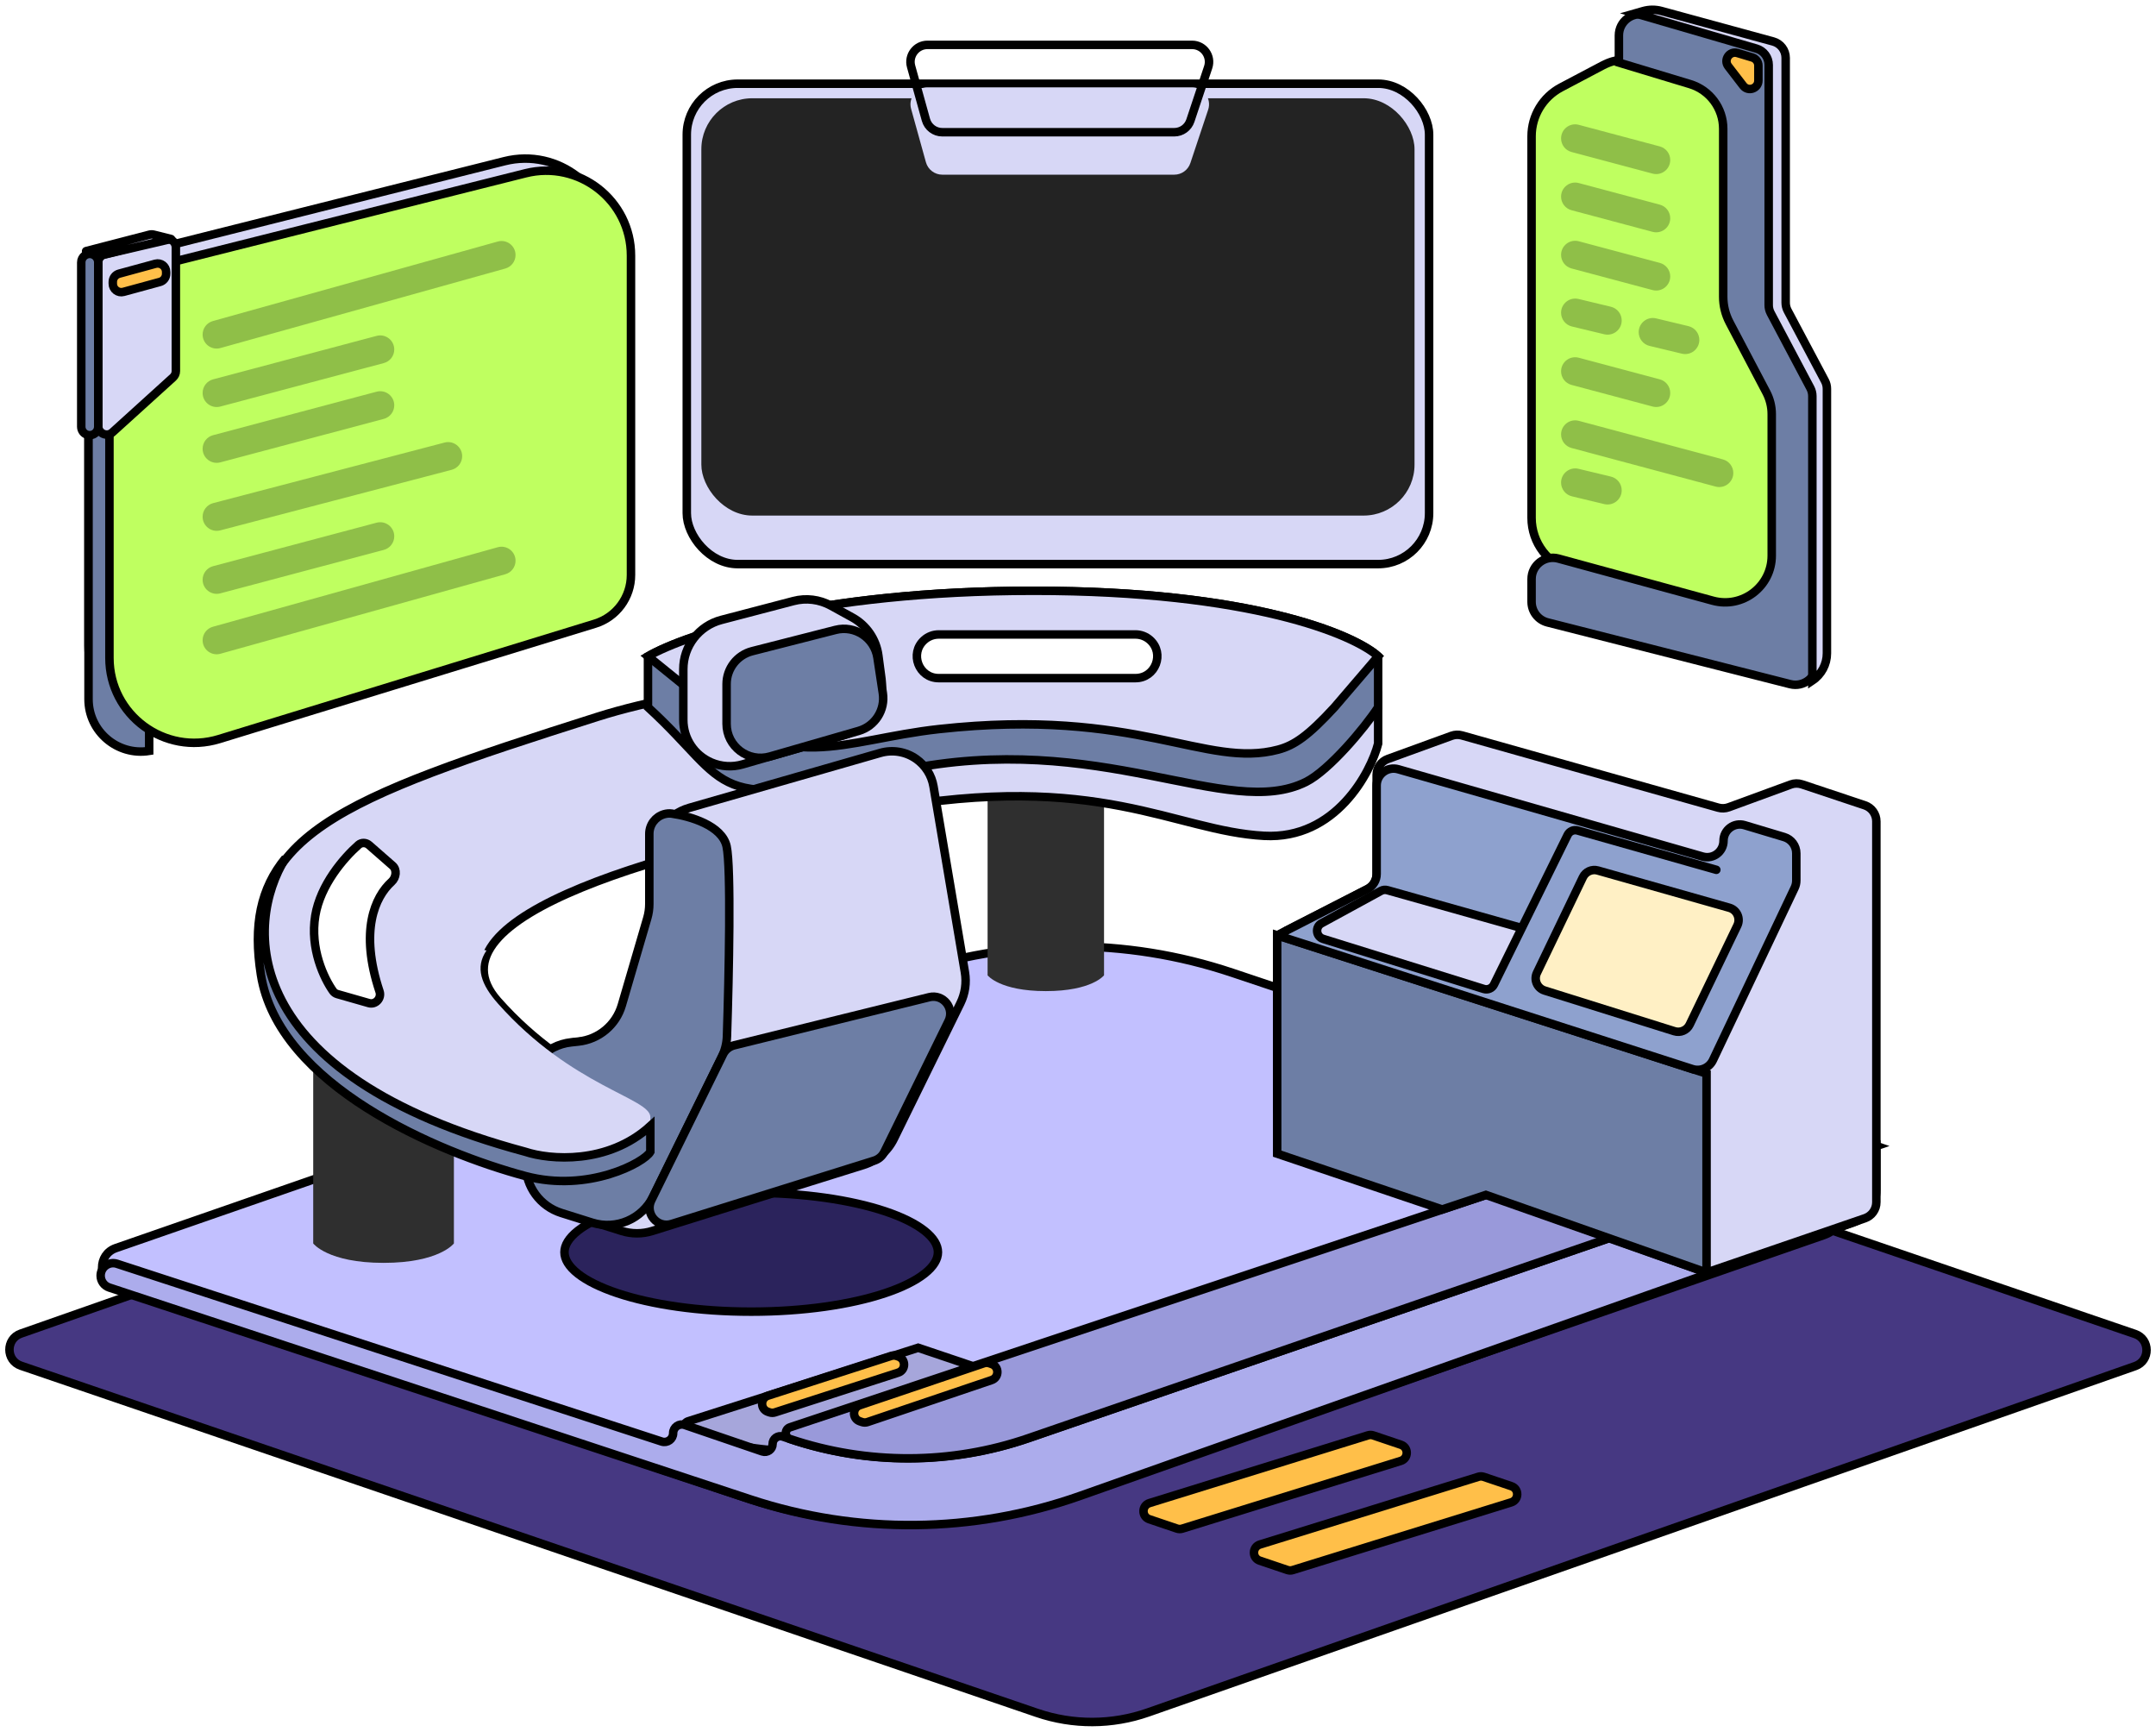 <svg width="254" height="204" viewBox="0 0 254 204" fill="none" xmlns="http://www.w3.org/2000/svg">
<g clip-path="url(#clip0_33375_2304)">
<g filter="url(#filter0_d_33375_2304)">
<path d="M118.742 112.292C122.975 110.807 127.584 110.788 131.828 112.238L251.533 153.132C253.33 153.746 253.341 156.284 251.549 156.912L135.258 197.708C131.025 199.193 126.416 199.212 122.172 197.762L2.467 156.868C0.67 156.254 0.659 153.716 2.451 153.088L118.742 112.292Z" fill="#463882"/>
<path d="M118.742 112.292C122.975 110.807 127.584 110.788 131.828 112.238L251.533 153.132C253.33 153.746 253.341 156.284 251.549 156.912L135.258 197.708C131.025 199.193 126.416 199.212 122.172 197.762L2.467 156.868C0.67 156.254 0.659 153.716 2.451 153.088L118.742 112.292Z" stroke="black"/>
</g>
<path d="M13.669 151.559C11.498 150.831 11.482 147.767 13.645 147.016L106.445 114.796C118.984 110.443 132.612 110.37 145.196 114.589L214.794 137.922C218.412 139.135 218.439 144.242 214.835 145.493L126.464 176.175C113.926 180.528 100.298 180.601 87.713 176.382L13.669 151.559Z" fill="#C2C0FF" stroke="black"/>
<path d="M122.458 163.572L109.081 168.43C100.05 171.71 90.172 171.824 81.067 168.753C80.42 168.535 80.427 167.619 81.077 167.411L108.169 158.753L122.458 163.572Z" fill="#A6A6DB" stroke="black"/>
<path d="M127.223 176.208L218.387 143.978C219.985 143.413 221.054 141.902 221.054 140.207L221.054 134.994L121.265 169.368C112.096 172.527 102.14 172.559 92.951 169.461L92.237 169.22C91.64 169.018 91.021 169.463 91.021 170.093C91.021 170.725 90.399 171.17 89.801 170.965L80.666 167.846C79.998 167.618 79.304 168.114 79.304 168.82C79.304 169.52 78.62 170.016 77.955 169.799L13.785 148.862C12.834 148.552 11.858 149.26 11.858 150.26C11.858 150.895 12.265 151.458 12.867 151.657L88.403 176.611C101.03 180.782 114.686 180.64 127.223 176.208Z" fill="#ACACEC" stroke="black"/>
<path d="M135.397 178.95C134.478 178.64 134.494 177.335 135.42 177.048L161.165 169.069C161.366 169.007 161.581 169.009 161.781 169.076L165.048 170.179C165.967 170.49 165.951 171.795 165.024 172.082L139.28 180.061C139.079 180.123 138.864 180.121 138.664 180.053L135.397 178.95Z" fill="#FFBF49" stroke="black"/>
<path d="M148.411 183.831C147.492 183.521 147.509 182.215 148.435 181.928L174.179 173.949C174.38 173.887 174.596 173.89 174.795 173.957L178.063 175.06C178.982 175.37 178.965 176.675 178.039 176.963L152.295 184.941C152.094 185.004 151.878 185.001 151.679 184.934L148.411 183.831Z" fill="#FFBF49" stroke="black"/>
<path d="M221.054 134.993L121.147 169.408C112.055 172.54 102.182 172.572 93.07 169.499C92.41 169.277 92.412 168.344 93.072 168.124L206.765 130.174L221.054 134.993Z" fill="#9999DA" stroke="black"/>
<path d="M110.5 147.5C110.5 148.317 110.004 149.174 108.922 150.027C107.846 150.875 106.259 151.66 104.252 152.329C100.244 153.665 94.674 154.5 88.5 154.5C82.326 154.5 76.756 153.665 72.748 152.329C70.742 151.66 69.154 150.875 68.078 150.027C66.996 149.174 66.5 148.317 66.5 147.5C66.5 146.683 66.996 145.826 68.078 144.973C69.154 144.125 70.742 143.34 72.748 142.671C76.756 141.335 82.326 140.5 88.5 140.5C94.674 140.5 100.244 141.335 104.252 142.671C106.259 143.34 107.846 144.125 108.922 144.973C110.004 145.826 110.5 146.683 110.5 147.5Z" fill="#2B235C" stroke="black"/>
<path d="M10.429 31.295L59.437 18.986C65.751 17.4 71.873 22.175 71.873 28.685V70.734L23.364 85.625C16.935 87.599 10.429 82.791 10.429 76.066V31.295Z" fill="#D7D7F6" stroke="black"/>
<path d="M10.429 31.294L10.622 31.355C14.764 32.681 17.574 36.531 17.574 40.88V88.451C13.825 89.051 10.429 86.155 10.429 82.359V31.294Z" fill="#6D7EA5" stroke="black"/>
<path d="M12.893 32.722L61.901 20.413C68.215 18.828 74.337 23.602 74.337 30.112V67.727C74.337 70.362 72.617 72.689 70.098 73.463L25.828 87.052C19.398 89.026 12.893 84.218 12.893 77.493V32.722Z" fill="#BFFF60" stroke="black"/>
<path d="M23.871 39.406C23.871 38.665 24.364 38.015 25.078 37.816L58.642 28.449C59.694 28.155 60.737 28.947 60.737 30.04C60.737 30.781 60.243 31.431 59.53 31.631L25.966 40.997C24.913 41.291 23.871 40.499 23.871 39.406Z" fill="black" fill-opacity="0.25"/>
<path d="M23.871 75.416C23.871 74.674 24.364 74.024 25.078 73.825L58.642 64.458C59.694 64.165 60.737 64.956 60.737 66.049C60.737 66.79 60.243 67.441 59.53 67.64L25.966 77.007C24.913 77.3 23.871 76.509 23.871 75.416Z" fill="black" fill-opacity="0.25"/>
<path d="M23.871 46.286C23.871 45.535 24.376 44.877 25.102 44.684L44.365 39.564C45.417 39.284 46.448 40.077 46.448 41.166C46.448 41.917 45.943 42.574 45.217 42.767L25.954 47.888C24.902 48.167 23.871 47.374 23.871 46.286Z" fill="black" fill-opacity="0.25"/>
<path d="M23.871 52.86C23.871 52.109 24.376 51.452 25.102 51.259L44.365 46.138C45.417 45.859 46.448 46.651 46.448 47.74C46.448 48.491 45.943 49.148 45.217 49.341L25.954 54.462C24.902 54.741 23.871 53.949 23.871 52.86Z" fill="black" fill-opacity="0.25"/>
<path d="M23.871 68.291C23.871 67.54 24.376 66.883 25.102 66.69L44.365 61.569C45.417 61.29 46.448 62.083 46.448 63.171C46.448 63.922 45.943 64.579 45.217 64.772L25.954 69.893C24.902 70.172 23.871 69.38 23.871 68.291Z" fill="black" fill-opacity="0.25"/>
<path d="M23.871 60.868C23.871 60.114 24.38 59.454 25.11 59.263L52.371 52.129C53.422 51.854 54.45 52.648 54.45 53.734C54.45 54.489 53.941 55.148 53.211 55.339L25.95 62.473C24.898 62.748 23.871 61.955 23.871 60.868Z" fill="black" fill-opacity="0.25"/>
<path d="M116.349 91.022H130.067V114.882C130.067 114.882 128.648 116.743 123.208 116.743C117.768 116.743 116.349 114.882 116.349 114.882V91.022Z" fill="#2F2F2F"/>
<path d="M36.9 124.175H53.475V146.466C53.475 146.466 51.761 148.753 45.188 148.753C38.615 148.753 36.9 146.466 36.9 146.466V124.175Z" fill="#2F2F2F"/>
<path d="M30.898 114.743C32.956 127.775 51.761 135.701 62.049 138.464C69.479 140.459 76.243 136.844 76.91 135.606V131.319C76.91 129.033 67.479 127.89 58.62 117.887C49.76 107.885 78.624 99.882 104.059 95.31C129.494 90.737 138.354 97.882 148.928 98.454C157.387 98.911 161.503 90.928 162.36 87.594V81.878C143.593 78.639 94.8 76.677 70.337 84.45C39.758 94.167 28.326 98.454 30.898 114.743Z" fill="#D7D7F6" stroke="black"/>
<path d="M76.338 77.304V83.306C86.627 92.737 82.957 95.624 106.262 90.746C129.65 85.85 144.626 96.719 153.854 92.105C156.573 90.746 160.74 85.782 162.36 83.306V77.304C159.502 74.732 147.385 69.588 121.778 69.588C96.172 69.588 80.816 74.732 76.338 77.304Z" fill="#6D7EA5" stroke="black"/>
<path d="M76.338 77.304L82.34 82.162C92.628 91.594 99.181 87.135 110.633 85.878C134.067 83.306 142.017 90.584 150.59 88.298C152.494 87.79 154.126 86.666 157.216 83.306L162.36 77.304C159.502 74.732 147.385 69.588 121.778 69.588C96.172 69.588 80.816 74.732 76.338 77.304Z" fill="#D7D7F6" stroke="black"/>
<path d="M108.873 75.393C109.345 74.968 109.958 74.733 110.594 74.733H133.769C134.404 74.733 135.017 74.968 135.49 75.393C137.242 76.97 136.126 79.877 133.769 79.877H110.594C108.237 79.877 107.121 76.97 108.873 75.393Z" fill="white" stroke="black"/>
<rect x="80.911" y="9.86" width="87.451" height="56.586" rx="6" fill="#D7D7F6" stroke="black"/>
<rect x="82.626" y="11.574" width="84.021" height="49.155" rx="6" fill="#232323"/>
<g filter="url(#filter1_i_33375_2304)">
<path d="M107.337 7.821C106.983 6.547 107.941 5.286 109.264 5.286H140.438C141.803 5.286 142.767 6.624 142.335 7.919L140.239 14.207C139.967 15.024 139.203 15.575 138.342 15.575H111.01C110.112 15.575 109.324 14.975 109.083 14.11L107.337 7.821Z" fill="#D7D7F6"/>
</g>
<path d="M107.337 7.821C106.983 6.547 107.941 5.286 109.264 5.286H140.438C141.803 5.286 142.767 6.624 142.335 7.919L140.239 14.207C139.967 15.024 139.203 15.575 138.342 15.575H111.01C110.112 15.575 109.324 14.975 109.083 14.11L107.337 7.821Z" stroke="black"/>
<path d="M180.436 16.049V61.005C180.436 63.936 182.398 66.504 185.226 67.275L201.518 71.719C205.653 72.847 209.729 69.734 209.729 65.448V48.779C209.729 47.725 209.472 46.686 208.981 45.752L204.646 37.516C204.23 36.726 204.013 35.847 204.013 34.955V15.171C204.013 12.305 202.137 9.778 199.394 8.949L193.727 7.235C192.09 6.74 190.324 6.911 188.812 7.709L183.902 10.3C181.77 11.425 180.436 13.638 180.436 16.049Z" fill="#BFFF60" stroke="black"/>
<path d="M190.724 7.001V7.372L191.079 7.48L199.105 9.906C201.425 10.608 203.013 12.746 203.013 15.171V34.955C203.013 36.01 203.27 37.049 203.761 37.982L208.096 46.218C208.511 47.008 208.729 47.887 208.729 48.78V65.448C208.729 69.075 205.28 71.709 201.782 70.755L183.594 65.794C182.003 65.361 180.436 66.558 180.436 68.206V70.892C180.436 72.035 181.211 73.033 182.319 73.314L210.899 80.585C212.479 80.987 214.015 79.793 214.015 78.162V46.651C214.015 46.243 213.916 45.842 213.725 45.481L209.046 36.642C208.931 36.426 208.871 36.185 208.871 35.941V7.68C208.871 6.548 208.11 5.557 207.015 5.265L193.868 1.759C192.281 1.336 190.724 2.532 190.724 4.175V7.001Z" fill="#6D7EA5" stroke="black"/>
<path d="M206.444 6.771L204.689 6.244C203.759 5.965 203.017 7.042 203.609 7.812L205.364 10.093C205.946 10.85 207.157 10.438 207.157 9.484V7.729C207.157 7.287 206.867 6.898 206.444 6.771Z" fill="#FFBF49" stroke="black"/>
<path d="M206.93 5.725L192.653 1.572L193.579 1.307C194.282 1.106 195.026 1.102 195.731 1.294L208.898 4.885C209.768 5.122 210.371 5.912 210.371 6.814V35.654C210.371 35.981 210.452 36.303 210.605 36.592L214.996 44.857C215.15 45.146 215.23 45.468 215.23 45.795V76.959C215.23 78.247 214.586 79.449 213.515 80.163V46.651C213.515 46.325 213.435 46.004 213.283 45.715L208.603 36.877C208.451 36.588 208.371 36.267 208.371 35.941V7.645C208.371 6.756 207.784 5.973 206.93 5.725Z" fill="#D7D7F6" stroke="black"/>
<path d="M196.772 18.848C196.772 18.098 196.267 17.441 195.542 17.247L185.995 14.702C184.943 14.421 183.911 15.214 183.911 16.302C183.911 17.053 184.416 17.71 185.141 17.903L194.688 20.449C195.74 20.73 196.772 19.937 196.772 18.848Z" fill="black" fill-opacity="0.25"/>
<path d="M196.772 25.707C196.772 24.957 196.267 24.3 195.542 24.106L185.995 21.561C184.943 21.28 183.911 22.073 183.911 23.161C183.911 23.912 184.416 24.569 185.141 24.762L194.688 27.308C195.74 27.589 196.772 26.796 196.772 25.707Z" fill="black" fill-opacity="0.25"/>
<path d="M196.772 32.566C196.772 31.816 196.267 31.159 195.542 30.965L185.995 28.419C184.943 28.139 183.911 28.932 183.911 30.02C183.911 30.771 184.416 31.428 185.141 31.621L194.688 34.167C195.74 34.447 196.772 33.655 196.772 32.566Z" fill="black" fill-opacity="0.25"/>
<path d="M191.055 37.751C191.055 36.98 190.526 36.31 189.777 36.13L185.967 35.216C184.918 34.964 183.91 35.759 183.91 36.837C183.91 37.608 184.439 38.279 185.188 38.458L188.998 39.373C190.047 39.624 191.055 38.83 191.055 37.751Z" fill="black" fill-opacity="0.25"/>
<path d="M191.055 57.756C191.055 56.985 190.526 56.315 189.777 56.135L185.967 55.221C184.918 54.969 183.91 55.764 183.91 56.842C183.91 57.613 184.439 58.283 185.188 58.463L188.998 59.378C190.047 59.629 191.055 58.835 191.055 57.756Z" fill="black" fill-opacity="0.25"/>
<path d="M200.2 40.039C200.2 39.268 199.672 38.597 198.922 38.417L195.112 37.503C194.064 37.251 193.056 38.046 193.056 39.124C193.056 39.895 193.584 40.566 194.334 40.745L198.144 41.66C199.192 41.911 200.2 41.117 200.2 40.039Z" fill="black" fill-opacity="0.25"/>
<path d="M196.772 46.283C196.772 45.533 196.267 44.876 195.542 44.682L185.995 42.137C184.943 41.856 183.911 42.649 183.911 43.738C183.911 44.488 184.416 45.145 185.141 45.339L194.688 47.884C195.74 48.165 196.772 47.372 196.772 46.283Z" fill="black" fill-opacity="0.25"/>
<path d="M204.202 55.713C204.202 54.963 203.698 54.306 202.973 54.112L185.995 49.569C184.943 49.288 183.911 50.08 183.911 51.169C183.911 51.919 184.415 52.575 185.139 52.769L202.117 57.313C203.169 57.594 204.202 56.802 204.202 55.713Z" fill="black" fill-opacity="0.25"/>
<path d="M171.008 86.671L163.499 89.402C162.709 89.689 162.183 90.441 162.183 91.281V102.947C162.183 103.698 161.762 104.385 161.094 104.727L151.554 109.614C150.886 109.956 150.465 110.644 150.465 111.394V130.48C150.465 131.326 150.998 132.081 151.795 132.364L200.391 149.662C200.817 149.813 201.283 149.816 201.711 149.669L219.703 143.5C220.512 143.223 221.055 142.463 221.055 141.608V96.752C221.055 95.891 220.504 95.127 219.687 94.855L212.288 92.388C211.858 92.245 211.392 92.252 210.967 92.408L203.658 95.088C203.263 95.233 202.832 95.249 202.427 95.135L172.234 86.626C171.831 86.512 171.402 86.528 171.008 86.671Z" fill="#D7D7F6" stroke="black"/>
<path d="M150.465 110.17V135.891L169.908 142.464L175.052 140.749L201.05 149.894V126.46L150.465 110.17Z" fill="#6D7EA5" stroke="black"/>
<path d="M161.094 104.727L150.465 110.171L199.381 125.924C200.336 126.231 201.371 125.784 201.801 124.877L211.431 104.577C211.558 104.309 211.624 104.016 211.624 103.719V100.514C211.624 99.63 211.044 98.852 210.198 98.598L205.529 97.197C204.294 96.827 203.05 97.752 203.05 99.042C203.05 100.322 201.824 101.246 200.593 100.893L164.734 90.612C163.456 90.245 162.183 91.205 162.183 92.534V102.947C162.183 103.698 161.762 104.385 161.094 104.727Z" fill="#8EA1CE" stroke="black" stroke-linejoin="round"/>
<path d="M155.871 110.588L174.807 116.49C175.277 116.636 175.784 116.419 176.002 115.977L179.283 109.314L163.441 104.852C163.19 104.781 162.921 104.811 162.691 104.936L155.69 108.755C154.915 109.178 155.028 110.325 155.871 110.588Z" fill="#D7D7F6"/>
<path d="M179.283 109.314L184.686 98.344C184.9 97.911 185.392 97.692 185.856 97.824L202.202 102.455M179.283 109.314L176.002 115.977C175.784 116.419 175.277 116.636 174.807 116.49L155.871 110.588C155.028 110.325 154.915 109.178 155.69 108.755L162.691 104.936C162.921 104.811 163.19 104.781 163.441 104.852L179.283 109.314Z" stroke="black" stroke-linecap="round" stroke-linejoin="round"/>
<path d="M186.482 103.331C186.798 102.674 187.541 102.339 188.242 102.538L203.735 106.925C204.631 107.179 205.082 108.18 204.678 109.019L199.062 120.686C198.739 121.357 197.973 121.689 197.262 121.466L181.971 116.674C181.098 116.4 180.671 115.416 181.068 114.592L186.482 103.331Z" fill="#FFF0C5" stroke="black"/>
<path d="M90.465 166.295C89.551 165.987 89.559 164.692 90.477 164.396L104.997 159.712C105.201 159.646 105.42 159.648 105.623 159.716L105.828 159.785C106.742 160.093 106.733 161.388 105.816 161.684L91.296 166.368C91.092 166.434 90.872 166.432 90.669 166.364L90.465 166.295Z" fill="#FFBF49" stroke="black"/>
<path d="M101.298 167.416C100.391 167.111 100.391 165.828 101.297 165.522L115.917 160.577C116.124 160.507 116.349 160.507 116.557 160.577L116.821 160.666C117.728 160.972 117.728 162.254 116.821 162.561L102.202 167.505C101.994 167.575 101.77 167.575 101.562 167.505L101.298 167.416Z" fill="#FFBF49" stroke="black"/>
<path d="M11.572 30.932C11.572 30.473 11.885 30.073 12.33 29.962L19.475 28.176C20.106 28.018 20.718 28.495 20.718 29.146V43.712C20.718 43.994 20.598 44.263 20.389 44.453L13.244 50.928C12.601 51.511 11.572 51.054 11.572 50.187V30.932Z" fill="#D7D7F6" stroke="black"/>
<path d="M11.574 30.907C11.574 30.46 11.277 30.068 10.848 29.945C10.209 29.763 9.573 30.242 9.573 30.907V50.261C9.573 50.707 9.869 51.1 10.299 51.222C10.938 51.405 11.574 50.925 11.574 50.261V30.907Z" fill="#6D7EA5" stroke="black"/>
<path d="M10.144 29.579L11.281 30.034C11.471 30.11 11.68 30.126 11.88 30.079L20.147 28.15L18.108 27.64C17.946 27.6 17.776 27.601 17.614 27.642L10.144 29.579Z" fill="#D7D7F6" stroke="black" stroke-linejoin="round"/>
<path d="M13.288 33.202C13.288 32.751 13.59 32.356 14.025 32.237L18.312 31.068C18.948 30.895 19.575 31.373 19.575 32.033V32.246C19.575 32.697 19.274 33.092 18.838 33.211L14.551 34.38C13.915 34.554 13.288 34.075 13.288 33.415V33.202Z" fill="#FFBF49" stroke="black"/>
<path d="M68.499 122.685L67.657 122.776C64.608 123.102 62.296 125.675 62.296 128.741V137.152C62.296 139.773 63.997 142.09 66.497 142.876L73.246 144.997C74.414 145.364 75.666 145.365 76.835 145L101.708 137.227C103.279 136.736 104.579 135.621 105.304 134.144L113.147 118.168C113.701 117.039 113.887 115.765 113.677 114.524L109.976 92.627C109.755 91.317 109.017 90.151 107.929 89.389C106.702 88.53 105.152 88.272 103.713 88.686L81.202 95.157C78.631 95.897 76.86 98.249 76.86 100.924V106.469C76.86 107.04 76.779 107.607 76.619 108.154L73.619 118.405C72.936 120.736 70.915 122.426 68.499 122.685Z" fill="#D7D7F6" stroke="black"/>
<path d="M68.136 122.685L67.293 122.776C64.245 123.102 61.933 125.675 61.933 128.742V137.152C61.933 139.773 63.633 142.09 66.134 142.876L69.765 144.017C72.591 144.905 75.641 143.599 76.948 140.941L85.033 124.502C85.407 123.742 85.616 122.915 85.644 122.069C85.879 114.908 86.148 102.149 85.6 99.683C85.058 97.243 81.32 96.144 79.141 95.834C78.838 95.791 78.53 95.821 78.236 95.906C77.206 96.202 76.497 97.144 76.497 98.216V106.469C76.497 107.04 76.416 107.607 76.255 108.155L73.255 118.405C72.573 120.737 70.552 122.427 68.136 122.685Z" fill="#6D7EA5" stroke="black"/>
<path d="M104.183 135.686L111.745 120.282C112.494 118.757 111.12 117.052 109.471 117.459L86.503 123.126C85.93 123.268 85.448 123.655 85.188 124.185L76.732 141.378C75.957 142.955 77.446 144.694 79.124 144.17L102.984 136.714C103.508 136.55 103.941 136.178 104.183 135.686Z" fill="#6D7EA5" stroke="black"/>
<path d="M99.566 86.551L87.471 90.04C86.261 90.389 84.967 90.308 83.809 89.812C81.803 88.953 80.502 86.98 80.502 84.797V78.826C80.502 76.097 82.343 73.713 84.982 73.021L93.48 70.796C94.966 70.406 96.545 70.602 97.892 71.343L100.422 72.734C102.092 73.653 103.226 75.31 103.478 77.198L103.85 79.993C104.243 82.938 102.421 85.727 99.566 86.551Z" fill="#D7D7F6" stroke="black"/>
<path d="M101.162 86.092L90.708 89.107C88.151 89.845 85.6 87.926 85.6 85.264V80.58C85.6 78.752 86.839 77.156 88.61 76.704L98.431 74.197C100.723 73.612 103.021 75.134 103.375 77.473L104.008 81.649C104.309 83.635 103.091 85.535 101.162 86.092Z" fill="#6D7EA5" stroke="black"/>
<path d="M76.618 131.579C76.618 129.334 67.396 128.039 58.67 118.217C56.693 115.993 55.945 113.969 57.31 111.962C49.501 109.963 35.432 107.839 32.018 112.836C33.741 124.318 45.616 129.639 59.214 134.534C69.548 138.255 74.695 134.673 76.618 132.359V131.579Z" fill="#D7D7F6"/>
<path d="M39.742 117.094L43.452 118.154C44.255 118.383 44.978 117.579 44.714 116.787C42.342 109.67 44.17 105.641 46.131 103.867C46.674 103.376 46.801 102.448 46.25 101.966L43.476 99.539C43.118 99.225 42.587 99.206 42.231 99.52C40.485 101.061 37.751 104.222 37.144 107.859C36.499 111.733 38.166 115.235 39.237 116.745C39.359 116.917 39.54 117.036 39.742 117.094Z" fill="white" stroke="black"/>
<path d="M30.737 114.804C32.795 127.836 51.6 135.762 61.888 138.524C69.318 140.52 75.952 136.905 76.618 135.667V132.633C71.588 137.205 64.746 136.619 61.888 135.667C27.822 126.521 28.852 108.803 33.626 101.086C30.697 104.649 29.813 108.952 30.737 114.804Z" fill="#6D7EA5" stroke="black"/>
</g>
<defs>
<filter id="filter0_d_33375_2304" x="0.613" y="110.665" width="252.774" height="92.671" filterUnits="userSpaceOnUse" color-interpolation-filters="sRGB">
<feFlood flood-opacity="0" result="BackgroundImageFix"/>
<feColorMatrix in="SourceAlpha" type="matrix" values="0 0 0 0 0 0 0 0 0 0 0 0 0 0 0 0 0 0 127 0" result="hardAlpha"/>
<feOffset dy="4"/>
<feComposite in2="hardAlpha" operator="out"/>
<feColorMatrix type="matrix" values="0 0 0 0 0.118 0 0 0 0 0.125 0 0 0 0 0.365 0 0 0 1 0"/>
<feBlend mode="normal" in2="BackgroundImageFix" result="effect1_dropShadow_33375_2304"/>
<feBlend mode="normal" in="SourceGraphic" in2="effect1_dropShadow_33375_2304" result="shape"/>
</filter>
<filter id="filter1_i_33375_2304" x="106.762" y="4.786" width="36.178" height="11.289" filterUnits="userSpaceOnUse" color-interpolation-filters="sRGB">
<feFlood flood-opacity="0" result="BackgroundImageFix"/>
<feBlend mode="normal" in="SourceGraphic" in2="BackgroundImageFix" result="shape"/>
<feColorMatrix in="SourceAlpha" type="matrix" values="0 0 0 0 0 0 0 0 0 0 0 0 0 0 0 0 0 0 127 0" result="hardAlpha"/>
<feOffset dy="5"/>
<feComposite in2="hardAlpha" operator="arithmetic" k2="-1" k3="1"/>
<feColorMatrix type="matrix" values="0 0 0 0 1 0 0 0 0 1 0 0 0 0 1 0 0 0 0.8 0"/>
<feBlend mode="normal" in2="shape" result="effect1_innerShadow_33375_2304"/>
</filter>
<clipPath id="clip0_33375_2304">
<rect width="254" height="204" fill="white"/>
</clipPath>
</defs>
</svg>
